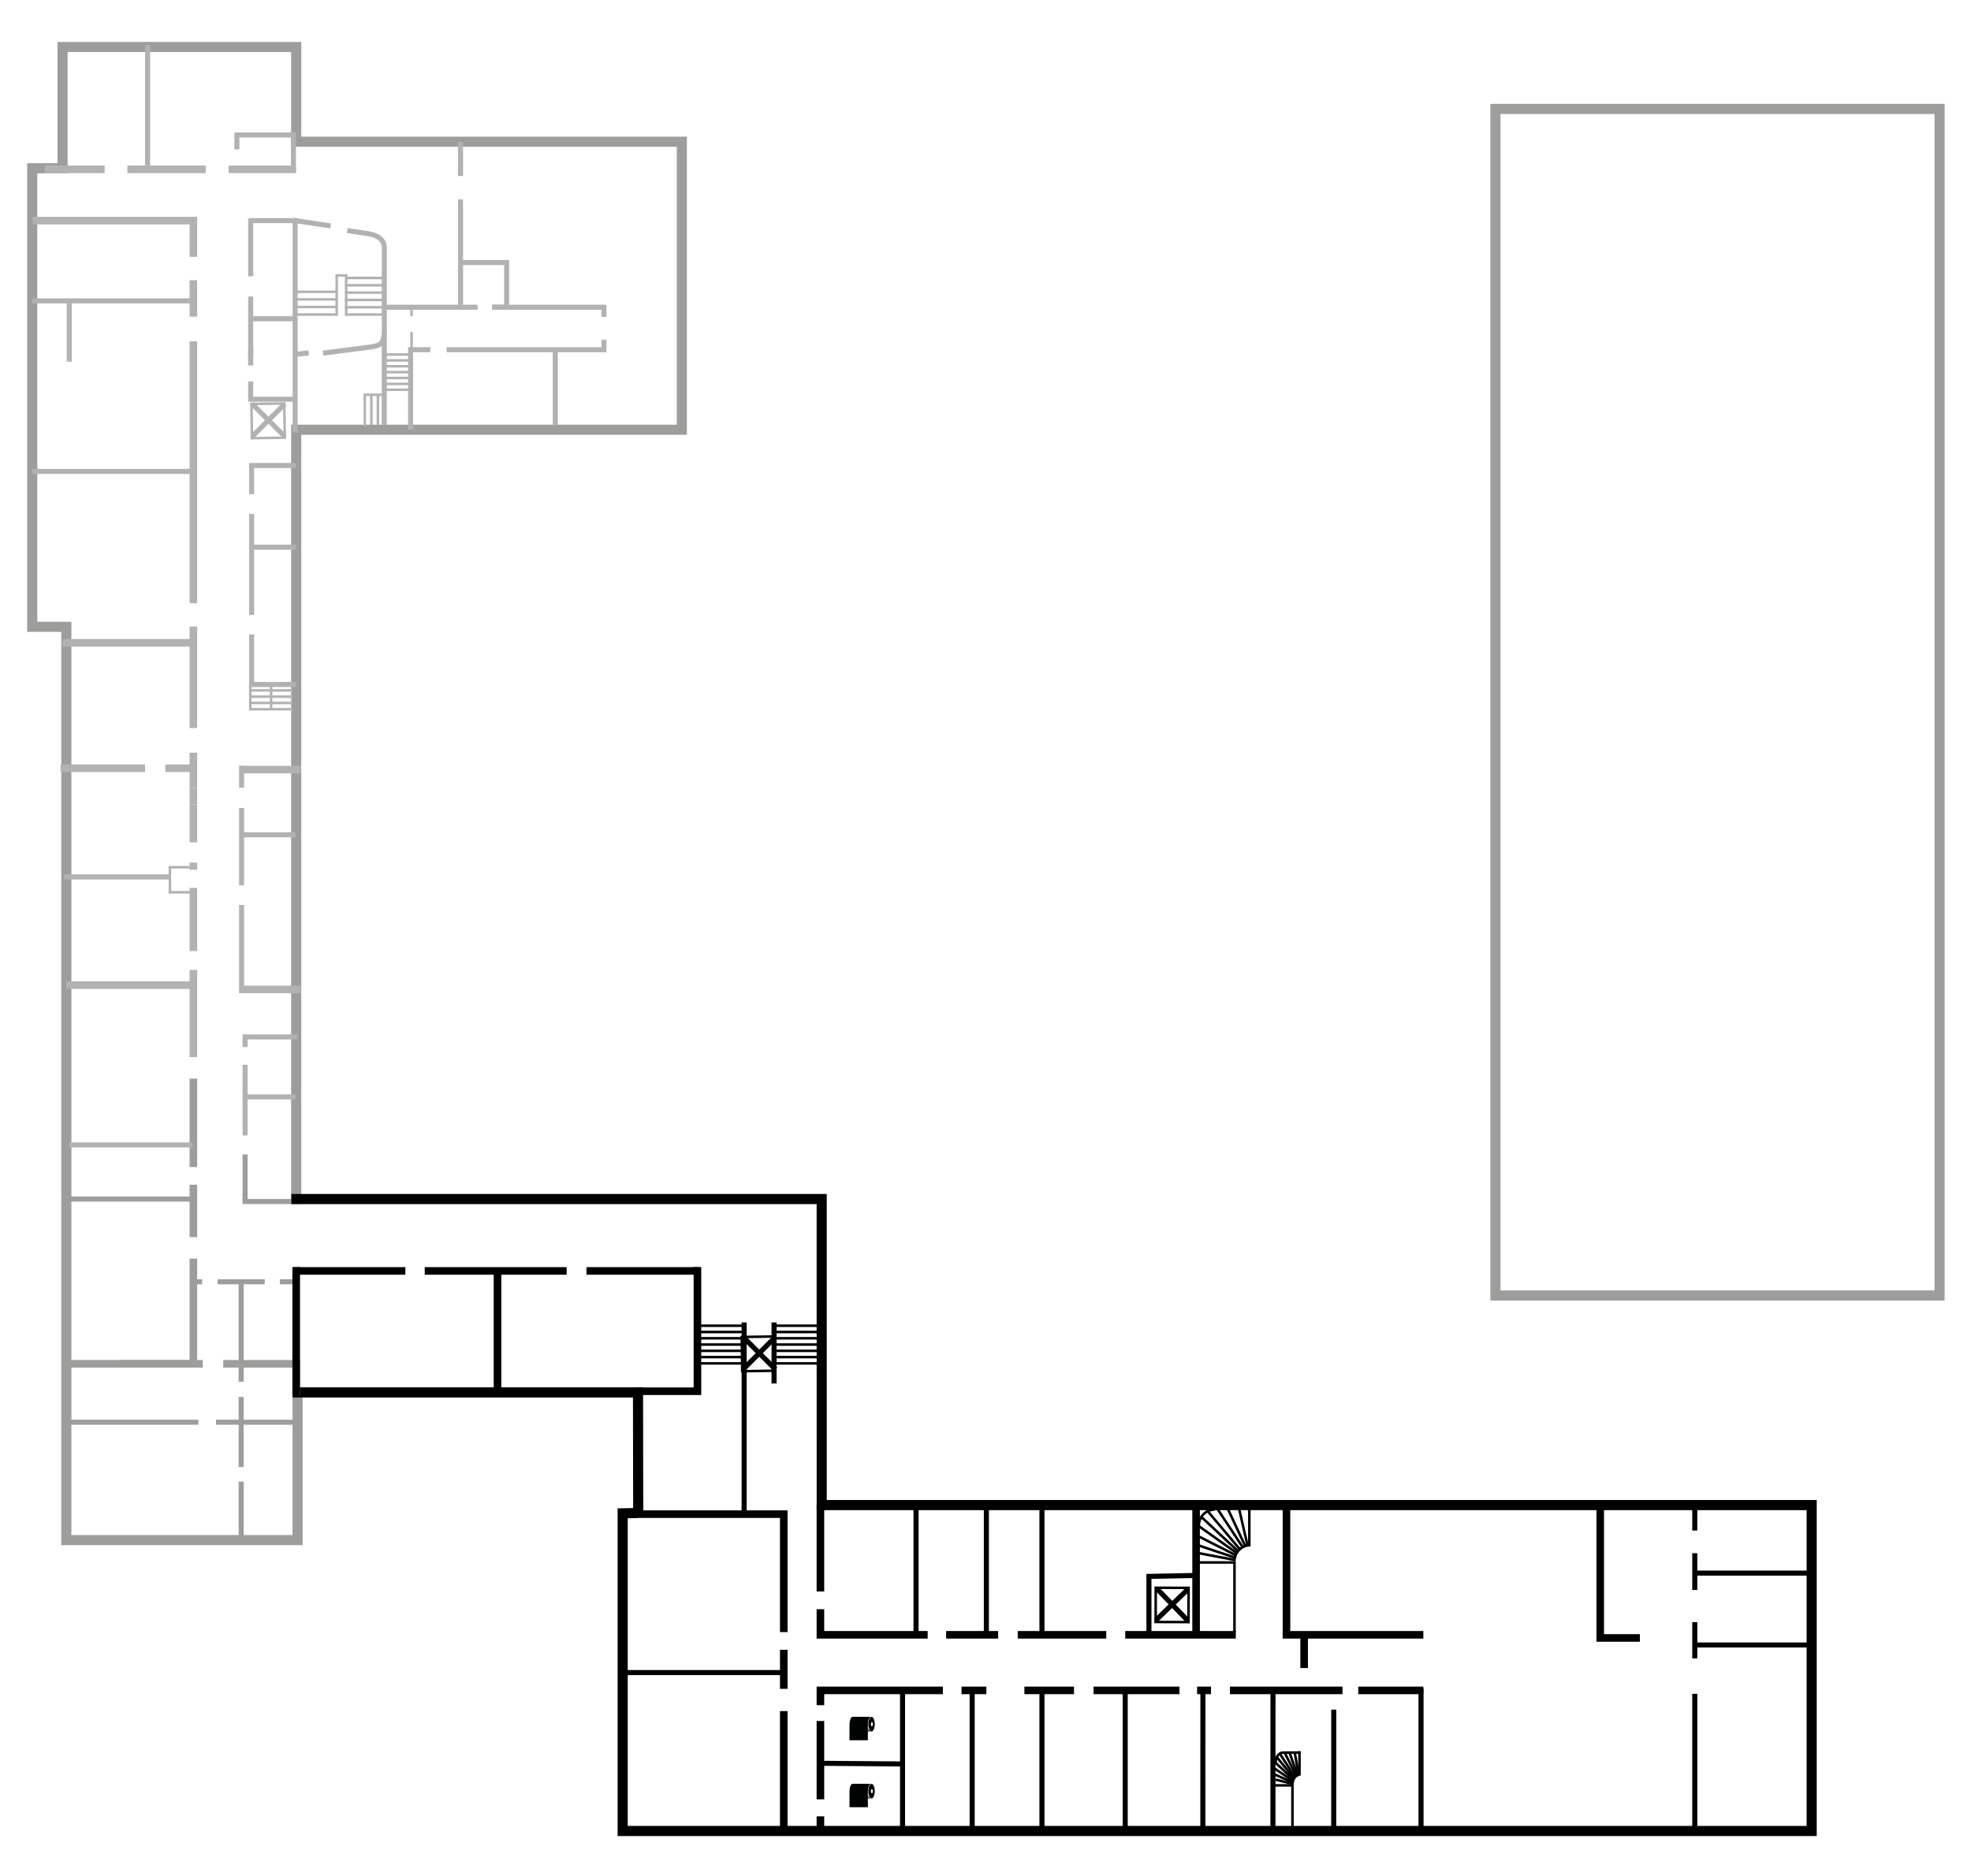 <?xml version="1.0" encoding="utf-8"?>
<!-- Generator: Adobe Illustrator 15.0.0, SVG Export Plug-In . SVG Version: 6.00 Build 0)  -->
<!DOCTYPE svg PUBLIC "-//W3C//DTD SVG 1.1//EN" "http://www.w3.org/Graphics/SVG/1.1/DTD/svg11.dtd">
<svg version="1.1" xmlns="http://www.w3.org/2000/svg" xmlns:xlink="http://www.w3.org/1999/xlink" x="0px" y="0px"
	 width="779.953px" height="742.45px" viewBox="0 0 779.953 742.45" enable-background="new 0 0 779.953 742.45"
	 xml:space="preserve">
<g id="Ebene_6" display="none">
	<g display="inline">
		<defs>
			<polygon id="SVGID_1_" points="277.919,495.791 490.907,495.791 502.034,708.105 289.046,708.105 			"/>
		</defs>
		<clipPath id="SVGID_2_">
			<use xlink:href="#SVGID_1_"  overflow="visible"/>
		</clipPath>
	</g>
	<g display="inline">
		<line fill="none" stroke="#000000" stroke-width="0.3" x1="251.137" y1="-26.418" x2="251.137" y2="9.582"/>
		<line fill="none" stroke="#000000" stroke-width="0.3" x1="213.203" y1="27.582" x2="238.492" y2="27.582"/>
		<line fill="none" stroke="#000000" stroke-width="0.3" x1="213.203" y1="714.867" x2="238.492" y2="714.867"/>
		<line fill="none" stroke="#000000" stroke-width="0.3" x1="251.137" y1="768.867" x2="251.137" y2="732.867"/>
		<line fill="none" stroke="#000000" stroke-width="0.3" x1="539.871" y1="-26.418" x2="539.871" y2="9.582"/>
		<line fill="none" stroke="#000000" stroke-width="0.3" x1="577.805" y1="27.582" x2="552.516" y2="27.582"/>
		<line fill="none" stroke="#000000" stroke-width="0.3" x1="577.805" y1="714.867" x2="552.516" y2="714.867"/>
		<line fill="none" stroke="#000000" stroke-width="0.3" x1="539.871" y1="768.867" x2="539.871" y2="732.867"/>
	</g>
	<g display="inline">
		<line fill="none" stroke="#000000" stroke-width="0.3" x1="217.608" y1="-26.418" x2="217.608" y2="9.582"/>
		<line fill="none" stroke="#000000" stroke-width="0.3" x1="175.781" y1="27.582" x2="203.666" y2="27.582"/>
		<line fill="none" stroke="#000000" stroke-width="0.3" x1="175.781" y1="714.867" x2="203.666" y2="714.867"/>
		<line fill="none" stroke="#000000" stroke-width="0.3" x1="217.608" y1="768.867" x2="217.608" y2="732.867"/>
		<line fill="none" stroke="#000000" stroke-width="0.3" x1="535.978" y1="-26.418" x2="535.978" y2="9.582"/>
		<line fill="none" stroke="#000000" stroke-width="0.3" x1="577.805" y1="27.582" x2="549.92" y2="27.582"/>
		<line fill="none" stroke="#000000" stroke-width="0.3" x1="577.805" y1="714.867" x2="549.92" y2="714.867"/>
		<line fill="none" stroke="#000000" stroke-width="0.3" x1="535.978" y1="768.867" x2="535.978" y2="732.867"/>
	</g>
</g>
<g id="Ebene_3" display="none">
	<g display="inline">
		<defs>
			<polygon id="SVGID_3_" points="377.335,611.692 881.094,597.732 896.882,757.041 393.123,771.001 			"/>
		</defs>
		<clipPath id="SVGID_4_">
			<use xlink:href="#SVGID_3_"  overflow="visible"/>
		</clipPath>
	</g>
</g>
<g id="Ebene_2" display="none">
	<g display="inline">
		<defs>
			<polygon id="SVGID_5_" points="-54.882,-2.927 116.974,-2.927 127.959,626.417 -43.896,626.417 			"/>
		</defs>
		<clipPath id="SVGID_6_">
			<use xlink:href="#SVGID_5_"  overflow="visible"/>
		</clipPath>
	</g>
	<rect x="199.781" y="117.042" display="inline" fill="none" width="171.855" height="629.344"/>
	<g display="inline">
		<defs>
			<rect id="SVGID_7_" x="107.079" y="54.527" width="253.001" height="128.106"/>
		</defs>
		<clipPath id="SVGID_8_">
			<use xlink:href="#SVGID_7_"  overflow="visible"/>
		</clipPath>
	</g>
</g>
<g id="Ebene_4">
	<polyline fill="none" stroke="#9D9D9C" stroke-width="4" stroke-miterlimit="10" points="26.254,473.637 26.254,248.089 
		12.755,248.089 12.755,66.598 24.754,66.598 24.753,18.601 117.214,18.601 117.214,56.099 269.821,56.1 269.82,170.093 
		117.214,170.093 117.214,474.578 	"/>
	<polyline fill="none" stroke="#9D9D9C" stroke-width="4" stroke-miterlimit="10" points="117.75,551.117 117.75,609.57 
		26.254,609.57 26.254,473.637 	"/>
	<polyline fill="none" stroke="#000000" stroke-width="4" stroke-miterlimit="10" points="252.547,599.021 252.471,551.117 
		115.762,551.117 	"/>
	<polyline fill="none" stroke="#000000" stroke-width="3" stroke-miterlimit="10" points="275.987,501.482 275.987,550.643 
		251.271,550.643 	"/>
	<polyline fill="none" stroke="#9D9D9C" stroke-width="3" stroke-miterlimit="10" points="88.336,539.787 117.214,539.787 
		117.214,552.246 	"/>
	<line fill="none" stroke="#9D9D9C" stroke-width="3" stroke-miterlimit="10" x1="47.238" y1="539.787" x2="80.237" y2="539.787"/>
	<polyline fill="none" stroke="#9D9D9C" stroke-width="3" stroke-miterlimit="10" points="76.523,498.162 76.523,539.787 
		26.928,539.787 	"/>
	<line fill="none" stroke="#9D9D9C" stroke-width="3" stroke-miterlimit="10" x1="76.523" y1="468.912" x2="76.523" y2="489.662"/>
	<line fill="none" stroke="#9D9D9C" stroke-width="3" stroke-miterlimit="10" x1="76.523" y1="426.912" x2="76.523" y2="461.912"/>
	<line fill="none" stroke="#B2B2B2" stroke-width="3" stroke-miterlimit="10" x1="76.523" y1="383.912" x2="76.523" y2="418.412"/>
	<line fill="none" stroke="#B2B2B2" stroke-width="3" stroke-miterlimit="10" x1="76.523" y1="351.412" x2="76.523" y2="376.412"/>
	<line fill="none" stroke="#B2B2B2" stroke-width="3" stroke-miterlimit="10" x1="76.523" y1="341.412" x2="76.523" y2="344.246"/>
	<line fill="none" stroke="#B2B2B2" stroke-width="3" stroke-miterlimit="10" x1="76.523" y1="318.412" x2="76.523" y2="333.412"/>
	<line fill="none" stroke="#B2B2B2" stroke-width="3" stroke-miterlimit="10" x1="76.523" y1="311.745" x2="76.523" y2="318.412"/>
	<line fill="none" stroke="#B2B2B2" stroke-width="3" stroke-miterlimit="10" x1="76.523" y1="297.912" x2="76.523" y2="311.745"/>
	<line fill="none" stroke="#B2B2B2" stroke-width="3" stroke-miterlimit="10" x1="76.523" y1="247.962" x2="76.523" y2="288.162"/>
	<line fill="none" stroke="#B2B2B2" stroke-width="3" stroke-miterlimit="10" x1="76.523" y1="135.079" x2="76.523" y2="238.746"/>
	<line fill="none" stroke="#B2B2B2" stroke-width="3" stroke-miterlimit="10" x1="76.523" y1="110.912" x2="76.523" y2="125.329"/>
	<polyline fill="none" stroke="#B2B2B2" stroke-width="3" stroke-miterlimit="10" points="12.938,87.32 76.523,87.32 
		76.523,101.665 	"/>
	<line stroke="#B2B2B2" stroke-width="3" stroke-miterlimit="10" x1="24.712" y1="254.431" x2="75.612" y2="254.431"/>
	<line stroke="#9D9D9C" stroke-width="2" stroke-miterlimit="10" x1="27.234" y1="474.578" x2="76.217" y2="474.578"/>
	<line stroke="#B2B2B2" stroke-width="2" stroke-miterlimit="10" x1="27.234" y1="453.162" x2="76.217" y2="453.162"/>
	<line stroke="#B2B2B2" stroke-width="3" stroke-miterlimit="10" x1="26.254" y1="389.912" x2="75.237" y2="389.912"/>
	<line stroke="#B2B2B2" stroke-width="2" stroke-miterlimit="10" x1="25.296" y1="347.079" x2="67.237" y2="347.079"/>
	<line stroke="#B2B2B2" stroke-width="3" stroke-miterlimit="10" x1="65.404" y1="304.079" x2="75.612" y2="304.079"/>
	<line stroke="#B2B2B2" stroke-width="3" stroke-miterlimit="10" x1="23.962" y1="304.079" x2="57.405" y2="304.079"/>
	<line stroke="#B2B2B2" stroke-width="2" stroke-miterlimit="10" x1="27.404" y1="143.157" x2="27.404" y2="119.079"/>
	<line fill="none" stroke="#B2B2B2" stroke-width="3" stroke-miterlimit="10" x1="95.595" y1="391.608" x2="118.979" y2="391.608"/>
	<line fill="none" stroke="#B2B2B2" stroke-width="3" stroke-miterlimit="10" x1="118.979" y1="304.609" x2="95.595" y2="304.609"/>
	<line fill="none" stroke="#B2B2B2" stroke-width="2" stroke-miterlimit="10" x1="95.595" y1="358.162" x2="95.595" y2="393.108"/>
	<line fill="none" stroke="#B2B2B2" stroke-width="2" stroke-miterlimit="10" x1="95.595" y1="319.776" x2="95.595" y2="350.412"/>
	<line fill="none" stroke="#B2B2B2" stroke-width="2" stroke-miterlimit="10" x1="95.595" y1="303.08" x2="95.595" y2="311.776"/>
	<line fill="none" stroke="#B2B2B2" stroke-width="2" stroke-miterlimit="10" x1="97.644" y1="434.162" x2="116.93" y2="434.162"/>
	<polyline fill="none" stroke="#B2B2B2" stroke-width="2" stroke-miterlimit="10" points="96.987,414.412 96.987,410.412 
		117.75,410.412 	"/>
	<line fill="none" stroke="#B2B2B2" stroke-width="2" stroke-miterlimit="10" x1="96.987" y1="449.412" x2="96.987" y2="421.412"/>
	<line fill="none" stroke="#9D9D9C" stroke-width="2" stroke-miterlimit="10" x1="96.987" y1="475.388" x2="96.987" y2="456.912"/>
	<line fill="none" stroke="#9D9D9C" stroke-width="2" stroke-miterlimit="10" x1="118.821" y1="475.55" x2="96" y2="475.55"/>
	<path fill="none" stroke="#B2B2B2" stroke-width="2" stroke-miterlimit="10" d="M77.488,53.412"/>
	<line fill="none" stroke="#B2B2B2" stroke-width="2" stroke-miterlimit="10" x1="99.199" y1="117.333" x2="99.199" y2="141.41"/>
	<polyline fill="none" stroke="#B2B2B2" stroke-width="2" stroke-miterlimit="10" points="117.335,87.32 99.201,87.32 
		99.201,109.333 	"/>
	<path fill="none" stroke="#B2B2B2" stroke-width="2" stroke-miterlimit="24" d="M130.843,89.416
		c-7.281-1.088-14.054-2.096-14.054-2.096"/>
	<path fill="none" stroke="#B2B2B2" stroke-width="2" stroke-miterlimit="24" d="M127.847,139.76
		c7.733-0.984,17.002-2.168,18.89-2.428c3.708-0.667,5.042-1,5.343-5.833c0-6.083,0-28.083,0-33.333
		c0-3.542-3.051-5.167-6.343-5.667c-2.03-0.309-5.014-0.758-8.305-1.251"/>
	<path fill="none" stroke="#B2B2B2" stroke-width="2" stroke-miterlimit="24" d="M116.789,140.32c0,0,2.186-0.277,5.384-0.684"/>
	<line fill="none" stroke="#B2B2B2" stroke-width="2" stroke-miterlimit="10" x1="116.789" y1="171.163" x2="116.789" y2="86.35"/>
	<line fill="none" stroke="#000000" stroke-miterlimit="10" x1="277.303" y1="537.14" x2="294.471" y2="537.14"/>
	<line fill="none" stroke="#000000" stroke-miterlimit="10" x1="277.303" y1="524.715" x2="294.471" y2="524.715"/>
	<line fill="none" stroke="#000000" stroke-miterlimit="10" x1="277.303" y1="532.17" x2="294.471" y2="532.17"/>
	<line fill="none" stroke="#000000" stroke-miterlimit="10" x1="277.303" y1="534.654" x2="294.471" y2="534.654"/>
	<line fill="none" stroke="#000000" stroke-miterlimit="10" x1="277.303" y1="529.685" x2="294.471" y2="529.685"/>
	<line fill="none" stroke="#000000" stroke-miterlimit="10" x1="277.303" y1="527.2" x2="294.471" y2="527.2"/>
	<line fill="none" stroke="#000000" stroke-miterlimit="10" x1="277.303" y1="539.624" x2="294.471" y2="539.624"/>
	
		<line fill="none" stroke="#000000" stroke-width="2" stroke-miterlimit="10" x1="306.303" y1="523.412" x2="306.303" y2="547.577"/>
	
		<line fill="none" stroke="#000000" stroke-width="2" stroke-miterlimit="10" x1="294.471" y1="599.021" x2="294.471" y2="523.412"/>
	<line fill="none" stroke="#B2B2B2" stroke-width="2" stroke-miterlimit="10" x1="95.595" y1="330.412" x2="116.943" y2="330.412"/>
	<line fill="none" stroke="#000000" stroke-miterlimit="10" x1="306.303" y1="537.14" x2="323.471" y2="537.14"/>
	<line fill="none" stroke="#000000" stroke-miterlimit="10" x1="306.303" y1="524.715" x2="323.471" y2="524.715"/>
	<line fill="none" stroke="#000000" stroke-miterlimit="10" x1="306.303" y1="532.17" x2="323.471" y2="532.17"/>
	<line fill="none" stroke="#000000" stroke-miterlimit="10" x1="306.303" y1="534.654" x2="323.471" y2="534.654"/>
	<line fill="none" stroke="#000000" stroke-miterlimit="10" x1="306.303" y1="529.685" x2="323.471" y2="529.685"/>
	<line fill="none" stroke="#000000" stroke-miterlimit="10" x1="306.303" y1="527.2" x2="323.471" y2="527.2"/>
	<line fill="none" stroke="#000000" stroke-miterlimit="10" x1="306.303" y1="539.624" x2="323.471" y2="539.624"/>
	<polyline fill="none" stroke="#B2B2B2" stroke-width="2" stroke-miterlimit="10" points="99.199,150.998 99.199,157.999 
		117.214,157.999 	"/>
	<line fill="none" stroke="#B2B2B2" stroke-width="2" stroke-miterlimit="10" x1="99.199" y1="138.164" x2="99.199" y2="144.665"/>
	<g>
		<g>
			
				<line fill="none" stroke="#B2B2B2" stroke-width="2" stroke-miterlimit="10" x1="112.67" y1="172.759" x2="99.668" y2="159.759"/>
			
				<line fill="none" stroke="#B2B2B2" stroke-width="2" stroke-miterlimit="10" x1="112.668" y1="159.896" x2="99.668" y2="172.897"/>
		</g>
		
			<rect x="99.669" y="159.759" transform="matrix(-1 0.015 -0.015 -1 214.761 331.501)" fill="none" stroke="#B2B2B2" stroke-miterlimit="10" width="13.001" height="13.551"/>
	</g>
	<g>
		<g>
			<line fill="none" stroke="#000000" stroke-width="2" stroke-miterlimit="10" x1="306.887" y1="542" x2="293.885" y2="529"/>
			
				<line fill="none" stroke="#000000" stroke-width="2" stroke-miterlimit="10" x1="306.885" y1="529.137" x2="293.885" y2="542.139"/>
		</g>
		
			<rect x="293.886" y="529" transform="matrix(-1 0.015 -0.015 -1 608.548 1067.118)" fill="none" stroke="#000000" stroke-miterlimit="10" width="13.001" height="13.551"/>
	</g>
	<polyline fill="none" stroke="#B2B2B2" stroke-width="2" stroke-miterlimit="10" points="93.737,59.121 93.737,53.412 
		116.112,53.412 116.112,68.156 	"/>
	<line fill="none" stroke="#B2B2B2" stroke-width="2" stroke-miterlimit="10" x1="99.375" y1="126.165" x2="116.418" y2="126.165"/>
	<polyline fill="none" stroke="#000000" stroke-width="4" stroke-miterlimit="10" points="325.068,595.708 325.068,595.708 
		716.908,595.71 716.91,724.704 246.402,724.702 246.402,598.967 252.383,598.84 252.383,598.84 	"/>
	<line fill="none" stroke="#000000" stroke-width="2" stroke-miterlimit="10" x1="670.65" y1="670.413" x2="670.65" y2="724.704"/>
	<line fill="none" stroke="#000000" stroke-width="2" stroke-miterlimit="10" x1="670.65" y1="642.052" x2="670.65" y2="656.393"/>
	
		<line fill="none" stroke="#000000" stroke-width="2" stroke-miterlimit="10" x1="670.648" y1="614.752" x2="670.648" y2="629.312"/>
	<line fill="none" stroke="#000000" stroke-width="3" stroke-miterlimit="10" x1="324.65" y1="629.912" x2="324.65" y2="595.709"/>
	<polyline fill="none" stroke="#000000" stroke-width="3" stroke-miterlimit="10" points="367.093,647.049 324.65,647.049 
		324.65,636.912 	"/>
	
		<line fill="none" stroke="#000000" stroke-width="3" stroke-miterlimit="10" x1="394.987" y1="647.049" x2="374.404" y2="647.049"/>
	<line fill="none" stroke="#000000" stroke-width="3" stroke-miterlimit="10" x1="437.76" y1="647.05" x2="402.737" y2="647.049"/>
	
		<line fill="none" stroke="#000000" stroke-width="3" stroke-miterlimit="10" x1="489.029" y1="647.049" x2="445.266" y2="647.049"/>
	<path fill="none" stroke="#000000" stroke-width="3" stroke-miterlimit="10" d="M473.314,647.049"/>
	<line fill="none" stroke="#000000" stroke-width="3" stroke-miterlimit="10" x1="563.238" y1="647.05" x2="507.57" y2="647.05"/>
	<polyline fill="none" stroke="#000000" stroke-width="3" stroke-miterlimit="10" points="633.236,596.958 633.238,648.298 
		648.93,648.298 	"/>
	<line fill="none" stroke="#000000" stroke-width="3" stroke-miterlimit="10" x1="324.65" y1="718.912" x2="324.65" y2="724.703"/>
	<line fill="none" stroke="#000000" stroke-width="3" stroke-miterlimit="10" x1="324.65" y1="681.162" x2="324.65" y2="712.162"/>
	<polyline fill="none" stroke="#000000" stroke-width="3" stroke-miterlimit="10" points="373.113,669.049 324.65,669.049 
		324.65,674.912 	"/>
	
		<line fill="none" stroke="#000000" stroke-width="3" stroke-miterlimit="10" x1="390.316" y1="669.049" x2="380.487" y2="669.049"/>
	
		<line fill="none" stroke="#000000" stroke-width="3" stroke-miterlimit="10" x1="424.987" y1="669.049" x2="405.371" y2="669.049"/>
	
		<line fill="none" stroke="#000000" stroke-width="3" stroke-miterlimit="10" x1="466.737" y1="669.049" x2="432.737" y2="669.049"/>
	
		<line fill="none" stroke="#000000" stroke-width="3" stroke-miterlimit="10" x1="479.209" y1="669.049" x2="473.706" y2="669.049"/>
	<path fill="none" stroke="#000000" stroke-width="3" stroke-miterlimit="10" d="M475.984,669.049"/>
	<line fill="none" stroke="#000000" stroke-width="3" stroke-miterlimit="10" x1="531.237" y1="669.05" x2="486.701" y2="669.05"/>
	<line fill="none" stroke="#000000" stroke-width="3" stroke-miterlimit="10" x1="563.238" y1="669.049" x2="537.487" y2="669.05"/>
	
		<line fill="none" stroke="#000000" stroke-width="2" stroke-miterlimit="10" x1="390.316" y1="595.709" x2="390.316" y2="647.049"/>
	<polyline fill="none" stroke="#000000" stroke-width="2" stroke-miterlimit="10" points="454.648,647.049 454.65,623.931 
		473.314,623.551 	"/>
	
		<line fill="none" stroke="#000000" stroke-width="2" stroke-miterlimit="10" x1="562.321" y1="668.313" x2="562.321" y2="723.968"/>
	<line fill="none" stroke="#000000" stroke-width="2" stroke-miterlimit="10" x1="503.742" y1="669" x2="503.717" y2="724.703"/>
	<line fill="none" stroke="#000000" stroke-width="2" stroke-miterlimit="10" x1="476.01" y1="669.049" x2="475.984" y2="724.704"/>
	
		<line fill="none" stroke="#000000" stroke-width="2" stroke-miterlimit="10" x1="384.696" y1="669.049" x2="384.696" y2="724.703"/>
	<line fill="none" stroke="#000000" stroke-width="2" stroke-miterlimit="10" x1="357.152" y1="669" x2="357.152" y2="724.653"/>
	
		<line fill="none" stroke="#000000" stroke-width="3" stroke-miterlimit="10" x1="473.316" y1="595.709" x2="473.314" y2="647.049"/>
	<line fill="none" stroke="#000000" stroke-width="3" stroke-miterlimit="10" x1="509.074" y1="595.71" x2="509.078" y2="647.05"/>
	<line fill="none" stroke="#000000" stroke-width="2" stroke-miterlimit="10" x1="670.648" y1="651.079" x2="716.91" y2="651.079"/>
	<line fill="none" stroke="#000000" stroke-width="3" stroke-miterlimit="10" x1="310.148" y1="677.244" x2="310.15" y2="724.703"/>
	<line fill="none" stroke="#000000" stroke-width="3" stroke-miterlimit="10" x1="310.15" y1="652.974" x2="310.15" y2="668.436"/>
	<polyline fill="none" stroke="#000000" stroke-width="3" stroke-miterlimit="10" points="252.385,599.299 310.15,599.299 
		310.148,645.957 	"/>
	<line fill="none" stroke="#000000" stroke-width="2" stroke-miterlimit="10" x1="246.4" y1="662.001" x2="310.15" y2="662.001"/>
	
		<line fill="none" stroke="#000000" stroke-width="2" stroke-linecap="round" stroke-miterlimit="10" x1="469.58" y1="640.981" x2="457.989" y2="628.981"/>
	
		<line fill="none" stroke="#000000" stroke-width="2" stroke-linecap="round" stroke-miterlimit="10" x1="469.782" y1="629.312" x2="457.782" y2="640.901"/>
	
		<rect x="457.282" y="628.481" transform="matrix(-1 -0.003 0.003 -1 925.701 1271.87)" fill="none" stroke="#000000" stroke-miterlimit="10" width="13" height="13.552"/>
	<line fill="none" stroke="#000000" stroke-width="2" stroke-miterlimit="10" x1="412.316" y1="594.89" x2="412.316" y2="646.229"/>
	
		<line fill="none" stroke="#000000" stroke-width="2" stroke-miterlimit="10" x1="362.487" y1="595.709" x2="362.487" y2="647.049"/>
	<polyline fill="none" stroke="#000000" stroke-miterlimit="10" points="473.588,618.412 488.502,618.412 488.502,646.229 	"/>
	<line fill="none" stroke="#000000" stroke-miterlimit="10" x1="474.05" y1="603.808" x2="489.379" y2="614.681"/>
	<line fill="none" stroke="#000000" stroke-miterlimit="10" x1="475.387" y1="600.402" x2="489.88" y2="613.949"/>
	<line fill="none" stroke="#000000" stroke-miterlimit="10" x1="477.906" y1="598.124" x2="490.603" y2="613.183"/>
	<line fill="none" stroke="#000000" stroke-miterlimit="10" x1="481.656" y1="597.058" x2="491.746" y2="612.363"/>
	<line fill="none" stroke="#000000" stroke-miterlimit="10" x1="485.8" y1="597.058" x2="492.8" y2="612.037"/>
	<line fill="none" stroke="#000000" stroke-miterlimit="10" x1="490.3" y1="597.058" x2="493.612" y2="611.483"/>
	<path fill="none" stroke="#000000" stroke-miterlimit="10" d="M488.502,617.918c0-3.501,2.795-6.333,6.25-6.333"/>
	<line fill="none" stroke="#000000" stroke-miterlimit="10" x1="494.377" y1="596.36" x2="494.377" y2="612.037"/>
	<line fill="none" stroke="#000000" stroke-miterlimit="10" x1="474.404" y1="614.752" x2="488.549" y2="617.412"/>
	<line fill="none" stroke="#000000" stroke-miterlimit="10" x1="474.05" y1="611.6" x2="488.502" y2="616.443"/>
	<line fill="none" stroke="#000000" stroke-miterlimit="10" x1="473.588" y1="607.725" x2="488.853" y2="615.475"/>
	<path fill="none" stroke="#000000" stroke-miterlimit="10" d="M474.404,603.808c0-3.501,2.795-6.333,6.25-6.333"/>
	
		<line fill="none" stroke="#000000" stroke-width="2" stroke-miterlimit="10" x1="325.165" y1="697.912" x2="357.152" y2="698.162"/>
	
		<line fill="none" stroke="#000000" stroke-width="2" stroke-miterlimit="10" x1="412.316" y1="668.313" x2="412.316" y2="723.967"/>
	
		<line fill="none" stroke="#000000" stroke-width="2" stroke-miterlimit="10" x1="445.266" y1="668.313" x2="445.266" y2="723.967"/>
	
		<line fill="none" stroke="#000000" stroke-width="2" stroke-miterlimit="10" x1="527.794" y1="676.662" x2="527.769" y2="724.704"/>
	<line fill="none" stroke="#000000" stroke-width="3" stroke-miterlimit="10" x1="516.071" y1="647.05" x2="516.071" y2="660.206"/>
	
		<line fill="none" stroke="#000000" stroke-width="3" stroke-miterlimit="10" x1="232.077" y1="503.028" x2="275.987" y2="503.028"/>
	
		<line fill="none" stroke="#000000" stroke-width="3" stroke-miterlimit="10" x1="168.071" y1="503.028" x2="224.237" y2="503.028"/>
	<line fill="none" stroke="#000000" stroke-width="3" stroke-miterlimit="10" x1="117.75" y1="503.028" x2="160.405" y2="503.028"/>
	
		<line fill="none" stroke="#000000" stroke-width="3" stroke-miterlimit="10" x1="196.869" y1="503.028" x2="196.869" y2="551.117"/>
	<line fill="none" stroke="#9D9D9C" stroke-width="2" stroke-miterlimit="10" x1="85.488" y1="562.912" x2="116.93" y2="562.912"/>
	<line fill="none" stroke="#9D9D9C" stroke-width="2" stroke-miterlimit="10" x1="26.678" y1="562.912" x2="78.487" y2="562.912"/>
	<line fill="none" stroke="#9D9D9C" stroke-width="2" stroke-miterlimit="10" x1="95.433" y1="546.912" x2="95.433" y2="507.32"/>
	<line fill="none" stroke="#9D9D9C" stroke-width="2" stroke-miterlimit="10" x1="95.433" y1="580.662" x2="95.433" y2="552.912"/>
	<line fill="none" stroke="#9D9D9C" stroke-width="2" stroke-miterlimit="10" x1="95.433" y1="609.57" x2="95.433" y2="586.412"/>
	<line fill="none" stroke="#9D9D9C" stroke-width="2" stroke-miterlimit="10" x1="110.738" y1="507.32" x2="116.93" y2="507.32"/>
	<line fill="none" stroke="#9D9D9C" stroke-width="2" stroke-miterlimit="10" x1="86.112" y1="507.32" x2="104.738" y2="507.32"/>
	<line fill="none" stroke="#9D9D9C" stroke-width="2" stroke-miterlimit="10" x1="76.523" y1="507.32" x2="79.988" y2="507.32"/>
	<line fill="none" stroke="#B2B2B2" stroke-width="2" stroke-miterlimit="10" x1="12.755" y1="186.579" x2="76.523" y2="186.579"/>
	<polyline fill="none" stroke="#B2B2B2" stroke-width="2" stroke-miterlimit="10" points="99.571,195.579 99.571,184.246 
		117.124,184.246 	"/>
	<line fill="none" stroke="#B2B2B2" stroke-width="2" stroke-miterlimit="10" x1="99.571" y1="243.412" x2="99.571" y2="203.412"/>
	<polyline fill="none" stroke="#B2B2B2" stroke-width="2" stroke-miterlimit="10" points="117.124,270.912 99.571,270.912 
		99.571,251.079 	"/>
	<line fill="none" stroke="#B2B2B2" stroke-width="2" stroke-miterlimit="10" x1="99.571" y1="216.579" x2="117.124" y2="216.579"/>
	<line fill="none" stroke="#B2B2B2" stroke-width="2" stroke-miterlimit="10" x1="12.755" y1="119.08" x2="76.523" y2="119.08"/>
	<line fill="none" stroke="#B2B2B2" stroke-width="3" stroke-miterlimit="10" x1="50.405" y1="67.021" x2="81.414" y2="67.021"/>
	<line fill="none" stroke="#B2B2B2" stroke-width="3" stroke-miterlimit="10" x1="17.646" y1="67.021" x2="41.404" y2="67.021"/>
	<line fill="none" stroke="#000000" stroke-width="2" stroke-miterlimit="10" x1="670.648" y1="622.628" x2="716.91" y2="622.628"/>
	
		<line fill="none" stroke="#000000" stroke-width="2" stroke-miterlimit="10" x1="670.648" y1="595.192" x2="670.648" y2="605.773"/>
	<polyline fill="none" stroke="#000000" stroke-miterlimit="10" points="504.4,706.641 511.447,706.641 511.447,723.892 	"/>
	<line fill="none" stroke="#000000" stroke-miterlimit="10" x1="504.618" y1="697.585" x2="511.861" y2="704.327"/>
	<line fill="none" stroke="#000000" stroke-miterlimit="10" x1="505.25" y1="695.474" x2="512.099" y2="703.873"/>
	<line fill="none" stroke="#000000" stroke-miterlimit="10" x1="506.44" y1="694.061" x2="512.439" y2="703.398"/>
	<line fill="none" stroke="#000000" stroke-miterlimit="10" x1="508.213" y1="693.399" x2="512.98" y2="702.891"/>
	<line fill="none" stroke="#000000" stroke-miterlimit="10" x1="510.171" y1="693.399" x2="513.478" y2="702.688"/>
	<line fill="none" stroke="#000000" stroke-miterlimit="10" x1="512.297" y1="693.399" x2="513.862" y2="702.344"/>
	<path fill="none" stroke="#000000" stroke-miterlimit="10" d="M511.447,706.334c0-2.17,1.32-3.927,2.953-3.927"/>
	<polyline fill="none" stroke="#000000" stroke-miterlimit="10" points="514.224,693.1 514.224,694.031 514.224,702.688 	"/>
	<line fill="none" stroke="#000000" stroke-miterlimit="10" x1="504.786" y1="704.372" x2="511.47" y2="706.021"/>
	<line fill="none" stroke="#000000" stroke-miterlimit="10" x1="504.618" y1="702.417" x2="511.447" y2="705.421"/>
	<line fill="none" stroke="#000000" stroke-miterlimit="10" x1="504.4" y1="700.013" x2="511.613" y2="704.819"/>
	<path fill="none" stroke="#000000" stroke-miterlimit="10" d="M504.786,697.585c0-2.172,1.32-3.928,2.953-3.928h6.484"/>
	<path fill="none" stroke="#B2B2B2" stroke-miterlimit="10" d="M67.237,342.996v10.166 M77.362,343.25H66.706 M66.706,353.162
		h10.657"/>
	<line fill="none" stroke="#B2B2B2" stroke-miterlimit="10" x1="98.703" y1="273.253" x2="115.871" y2="273.253"/>
	<line fill="none" stroke="#B2B2B2" stroke-miterlimit="10" x1="98.703" y1="280.708" x2="115.871" y2="280.708"/>
	<line fill="none" stroke="#B2B2B2" stroke-miterlimit="10" x1="98.703" y1="278.223" x2="115.871" y2="278.223"/>
	<line fill="none" stroke="#B2B2B2" stroke-miterlimit="10" x1="98.703" y1="275.738" x2="115.871" y2="275.738"/>
	<line fill="none" stroke="#B2B2B2" stroke-miterlimit="10" x1="99.056" y1="271.473" x2="99.056" y2="281.162"/>
	<line fill="none" stroke="#B2B2B2" stroke-miterlimit="10" x1="107.287" y1="270.894" x2="107.287" y2="280.583"/>
	<line stroke="#B2B2B2" stroke-width="2" stroke-miterlimit="10" x1="58.404" y1="67.021" x2="58.404" y2="17.746"/>
	<line fill="none" stroke="#B2B2B2" stroke-miterlimit="10" x1="116.789" y1="121.498" x2="133.067" y2="121.498"/>
	<line fill="none" stroke="#B2B2B2" stroke-miterlimit="10" x1="116.789" y1="118.501" x2="133.067" y2="118.501"/>
	<line fill="none" stroke="#B2B2B2" stroke-miterlimit="10" x1="116.789" y1="124.495" x2="133.067" y2="124.495"/>
	<line fill="none" stroke="#B2B2B2" stroke-miterlimit="10" x1="116.789" y1="115.504" x2="133.067" y2="115.504"/>
	<polyline fill="none" stroke="#B2B2B2" stroke-miterlimit="10" points="133.237,124.984 133.237,109.021 136.987,109.021 
		136.987,124.984 	"/>
	<line fill="none" stroke="#B2B2B2" stroke-miterlimit="10" x1="136.479" y1="121.6" x2="152.051" y2="121.6"/>
	<line fill="none" stroke="#B2B2B2" stroke-miterlimit="10" x1="136.479" y1="118.705" x2="152.051" y2="118.705"/>
	<line fill="none" stroke="#B2B2B2" stroke-miterlimit="10" x1="136.653" y1="124.495" x2="152.051" y2="124.495"/>
	<line fill="none" stroke="#B2B2B2" stroke-miterlimit="10" x1="136.479" y1="115.81" x2="152.051" y2="115.81"/>
	<line fill="none" stroke="#B2B2B2" stroke-miterlimit="10" x1="136.479" y1="112.915" x2="152.051" y2="112.915"/>
	<line fill="none" stroke="#B2B2B2" stroke-miterlimit="10" x1="137.027" y1="110.02" x2="152.599" y2="110.02"/>
	<line fill="none" stroke="#B2B2B2" stroke-width="2" stroke-miterlimit="24" x1="152.08" y1="131.499" x2="152.051" y2="168.282"/>
	<polyline fill="none" stroke="#B2B2B2" stroke-width="2" stroke-miterlimit="24" points="194.738,121.6 200.487,121.6 
		200.487,103.912 181.987,103.912 	"/>
	<polyline fill="none" stroke="#B2B2B2" stroke-width="2" stroke-miterlimit="24" points="184.011,121.6 152.051,121.6 
		188.987,121.6 	"/>
	<polyline fill="none" stroke="#B2B2B2" stroke-width="2" stroke-miterlimit="24" points="238.987,125.412 238.987,121.6 
		200.738,121.6 194.738,121.6 	"/>
	<polyline fill="none" stroke="#B2B2B2" stroke-width="2" stroke-miterlimit="24" points="176.737,138.412 238.987,138.412 
		238.987,134.412 	"/>
	<polyline fill="none" stroke="#B2B2B2" stroke-width="2" stroke-miterlimit="24" points="162.487,170.093 162.487,138.412 
		170.237,138.412 	"/>
	<line fill="none" stroke="#B2B2B2" stroke-width="2" stroke-miterlimit="24" x1="182.237" y1="78.912" x2="182.237" y2="121.6"/>
	<line fill="none" stroke="#B2B2B2" stroke-width="2" stroke-miterlimit="24" x1="182.237" y1="56.1" x2="182.237" y2="69.662"/>
	
		<line fill="none" stroke="#B2B2B2" stroke-width="2" stroke-miterlimit="24" x1="219.737" y1="137.825" x2="219.737" y2="168.282"/>
	<line fill="none" stroke="#B2B2B2" stroke-miterlimit="24" x1="162.862" y1="131.412" x2="162.862" y2="137.787"/>
	<line fill="none" stroke="#B2B2B2" stroke-miterlimit="24" x1="162.862" y1="122.327" x2="162.862" y2="125.163"/>
	<line fill="none" stroke="#B2B2B2" stroke-miterlimit="24" x1="152.08" y1="154.253" x2="161.83" y2="154.253"/>
	<line fill="none" stroke="#B2B2B2" stroke-miterlimit="24" x1="152.08" y1="140.32" x2="161.83" y2="140.32"/>
	<line fill="none" stroke="#B2B2B2" stroke-miterlimit="24" x1="152.08" y1="147.286" x2="161.83" y2="147.286"/>
	<line fill="none" stroke="#B2B2B2" stroke-miterlimit="24" x1="152.08" y1="144.964" x2="161.83" y2="144.964"/>
	<line fill="none" stroke="#B2B2B2" stroke-miterlimit="24" x1="152.08" y1="142.642" x2="161.83" y2="142.642"/>
	<line fill="none" stroke="#B2B2B2" stroke-miterlimit="24" x1="152.08" y1="151.931" x2="161.83" y2="151.931"/>
	<line fill="none" stroke="#B2B2B2" stroke-miterlimit="24" x1="152.08" y1="149.608" x2="161.83" y2="149.608"/>
	<line fill="none" stroke="#B2B2B2" stroke-miterlimit="24" x1="149.55" y1="168.282" x2="149.55" y2="156.246"/>
	<line fill="none" stroke="#B2B2B2" stroke-miterlimit="24" x1="146.95" y1="168.282" x2="146.95" y2="156.246"/>
	<line fill="none" stroke="#B2B2B2" stroke-miterlimit="24" x1="144.35" y1="168.615" x2="144.35" y2="156.246"/>
	<line fill="none" stroke="#B2B2B2" stroke-miterlimit="24" x1="143.846" y1="156.246" x2="151.531" y2="156.246"/>
	<line fill="none" stroke="#B2B2B2" stroke-width="3" stroke-miterlimit="10" x1="90.487" y1="67.021" x2="117.112" y2="67.021"/>
	<polyline fill="none" stroke="#000000" stroke-width="4" stroke-miterlimit="10" points="115.303,474.578 325.154,474.578 
		325.165,597.377 	"/>
	
		<line fill="none" stroke="#000000" stroke-width="3" stroke-miterlimit="10" x1="117.214" y1="552.246" x2="117.214" y2="501.482"/>
	<polyline fill="none" stroke="#9D9D9C" stroke-width="4" stroke-miterlimit="10" points="591.775,255.588 591.775,43.119 
		767.522,43.119 767.522,512.741 591.775,512.741 591.775,246.589 	"/>
	<g>
		<path fill="#010202" d="M343.613,710.424v1.416h0.786C344.063,711.585,343.784,711.078,343.613,710.424L343.613,710.424z"/>
		<path fill="#010202" d="M344.417,706.021h-7.168v0.021c-0.584,0.168-1.085,1.396-1.085,2.888h-0.005v6.363h7.273v-2v-4.182v-0.182
			C343.432,707.581,343.845,706.435,344.417,706.021L344.417,706.021z"/>
		<path fill="#010202" d="M345.01,709.779c-0.203,0-0.368-0.392-0.368-0.842c0-0.451,0.165-0.838,0.368-0.838
			c0.203,0,0.367,0.387,0.367,0.838C345.377,709.388,345.212,709.779,345.01,709.779L345.01,709.779z M344.886,706.036
			c-0.689,0-1.272,1.325-1.272,2.895c0,1.55,0.595,2.909,1.272,2.909c0.678,0,1.273-1.359,1.273-2.909
			C346.159,707.361,345.576,706.036,344.886,706.036L344.886,706.036z"/>
	</g>
	<g>
		<path fill="#010202" d="M343.613,683.924v1.416h0.786C344.063,685.085,343.784,684.578,343.613,683.924L343.613,683.924z"/>
		<path fill="#010202" d="M344.417,679.521h-7.168v0.021c-0.584,0.168-1.085,1.396-1.085,2.888h-0.005v6.363h7.273v-2v-4.182v-0.182
			C343.432,681.081,343.845,679.935,344.417,679.521L344.417,679.521z"/>
		<path fill="#010202" d="M345.01,683.279c-0.203,0-0.368-0.392-0.368-0.842c0-0.451,0.165-0.838,0.368-0.838
			c0.203,0,0.367,0.387,0.367,0.838C345.377,682.888,345.212,683.279,345.01,683.279L345.01,683.279z M344.886,679.536
			c-0.689,0-1.272,1.325-1.272,2.895c0,1.55,0.595,2.909,1.272,2.909c0.678,0,1.273-1.359,1.273-2.909
			C346.159,680.861,345.576,679.536,344.886,679.536L344.886,679.536z"/>
	</g>
</g>
</svg>
